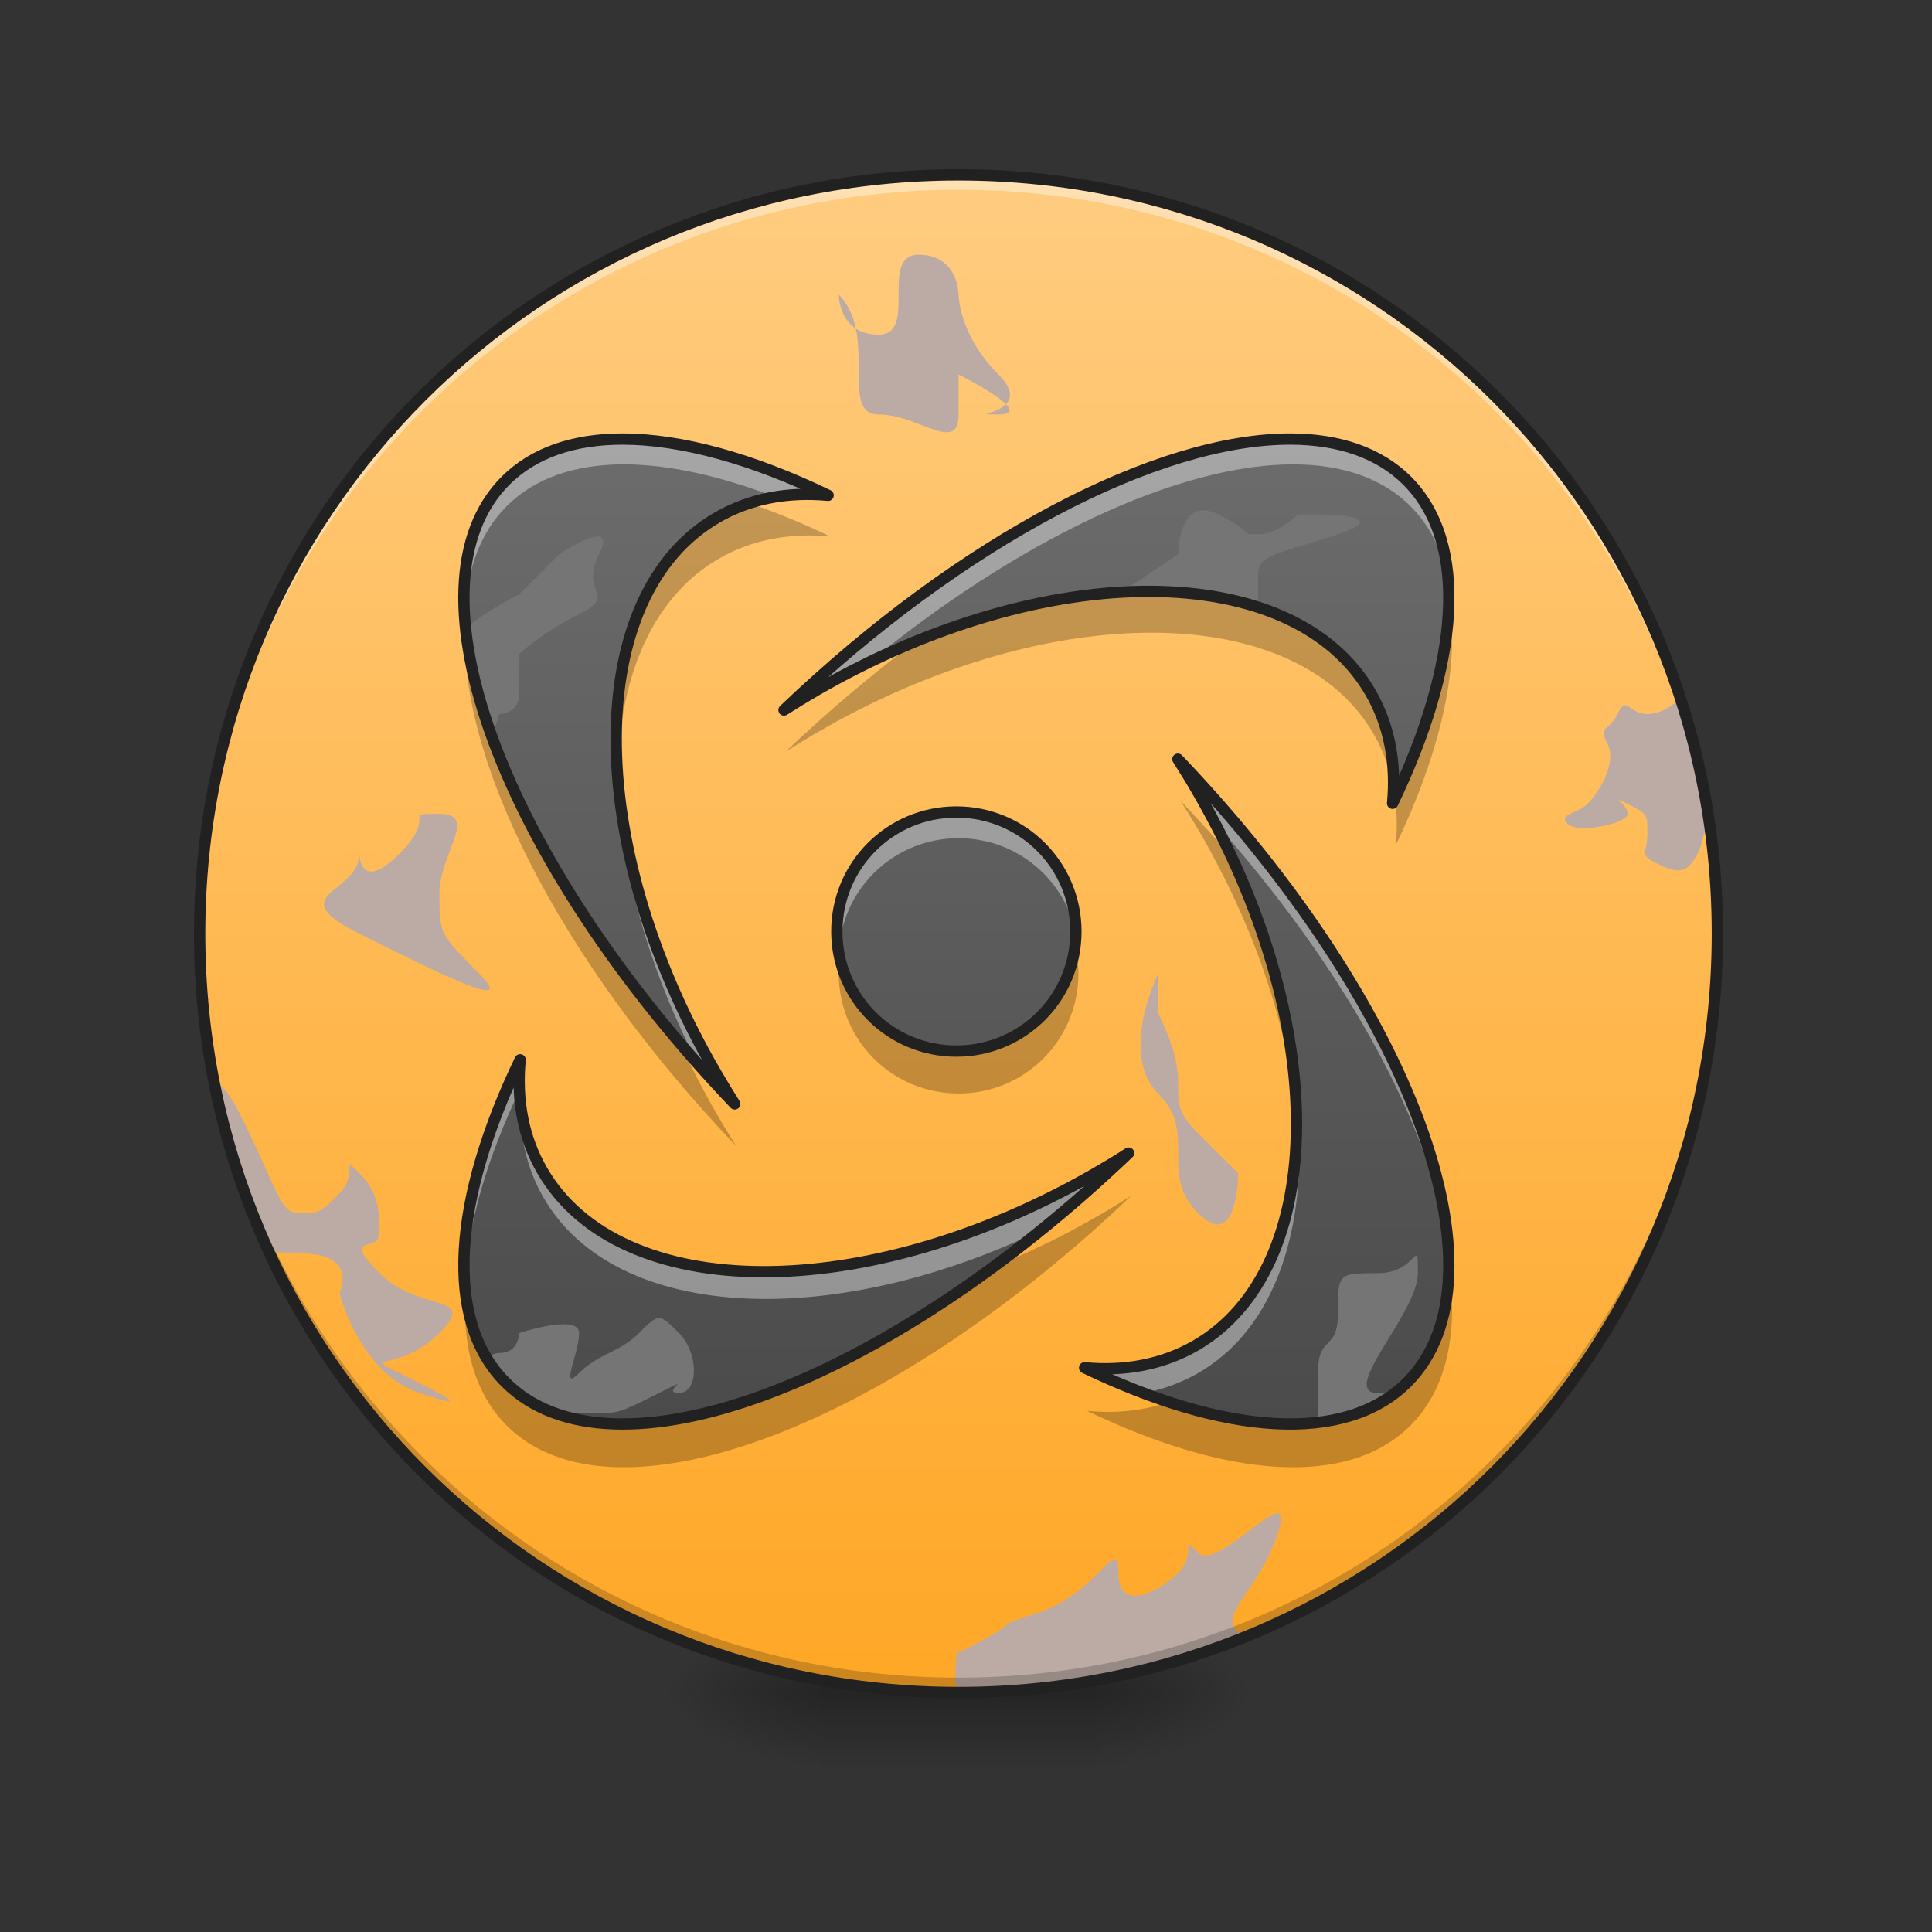 <?xml version="1.0" encoding="UTF-8"?>
<svg xmlns="http://www.w3.org/2000/svg" xmlns:xlink="http://www.w3.org/1999/xlink" width="64px" height="64px" viewBox="0 0 64 64" version="1.1">
<rect x="0" y="0" width="64" height="64" fill="#333333" stroke="none"/>
<defs>
<radialGradient id="radial0" gradientUnits="userSpaceOnUse" cx="450.909" cy="189.579" fx="450.909" fy="189.579" r="21.167" gradientTransform="matrix(0,-0.156,-0.281,-0,89.046,127.191)">
<stop offset="0" style="stop-color:rgb(0%,0%,0%);stop-opacity:0.314;"/>
<stop offset="0.222" style="stop-color:rgb(0%,0%,0%);stop-opacity:0.275;"/>
<stop offset="1" style="stop-color:rgb(0%,0%,0%);stop-opacity:0;"/>
</radialGradient>
<radialGradient id="radial1" gradientUnits="userSpaceOnUse" cx="450.909" cy="189.579" fx="450.909" fy="189.579" r="21.167" gradientTransform="matrix(-0,0.156,0.281,0,-25.54,-15.055)">
<stop offset="0" style="stop-color:rgb(0%,0%,0%);stop-opacity:0.314;"/>
<stop offset="0.222" style="stop-color:rgb(0%,0%,0%);stop-opacity:0.275;"/>
<stop offset="1" style="stop-color:rgb(0%,0%,0%);stop-opacity:0;"/>
</radialGradient>
<radialGradient id="radial2" gradientUnits="userSpaceOnUse" cx="450.909" cy="189.579" fx="450.909" fy="189.579" r="21.167" gradientTransform="matrix(-0,-0.156,0.281,-0,-25.54,127.191)">
<stop offset="0" style="stop-color:rgb(0%,0%,0%);stop-opacity:0.314;"/>
<stop offset="0.222" style="stop-color:rgb(0%,0%,0%);stop-opacity:0.275;"/>
<stop offset="1" style="stop-color:rgb(0%,0%,0%);stop-opacity:0;"/>
</radialGradient>
<radialGradient id="radial3" gradientUnits="userSpaceOnUse" cx="450.909" cy="189.579" fx="450.909" fy="189.579" r="21.167" gradientTransform="matrix(0,0.156,-0.281,0,89.046,-15.055)">
<stop offset="0" style="stop-color:rgb(0%,0%,0%);stop-opacity:0.314;"/>
<stop offset="0.222" style="stop-color:rgb(0%,0%,0%);stop-opacity:0.275;"/>
<stop offset="1" style="stop-color:rgb(0%,0%,0%);stop-opacity:0;"/>
</radialGradient>
<linearGradient id="linear0" gradientUnits="userSpaceOnUse" x1="255.323" y1="233.5" x2="255.323" y2="254.667" gradientTransform="matrix(0.027,0,0,0.125,24.931,26.878)">
<stop offset="0" style="stop-color:rgb(0%,0%,0%);stop-opacity:0.275;"/>
<stop offset="1" style="stop-color:rgb(0%,0%,0%);stop-opacity:0;"/>
</linearGradient>
<linearGradient id="linear1" gradientUnits="userSpaceOnUse" x1="254" y1="-168.667" x2="254" y2="233.5" gradientTransform="matrix(0.125,0,0,0.125,0,26.878)">
<stop offset="0" style="stop-color:rgb(100%,80%,50.196%);stop-opacity:1;"/>
<stop offset="1" style="stop-color:rgb(100%,65.49%,14.902%);stop-opacity:1;"/>
</linearGradient>
<linearGradient id="linear2" gradientUnits="userSpaceOnUse" x1="960" y1="1695.118" x2="960" y2="175.118" gradientTransform="matrix(0.033,0,0,0.033,0,0)">
<stop offset="0" style="stop-color:rgb(25.882%,25.882%,25.882%);stop-opacity:1;"/>
<stop offset="1" style="stop-color:rgb(45.882%,45.882%,45.882%);stop-opacity:1;"/>
</linearGradient>
</defs>
<g id="surface1">
<path style=" stroke:none;fill-rule:nonzero;fill:url(#radial0);" d="M 36.383 56.066 L 41.676 56.066 L 41.676 53.422 L 36.383 53.422 Z M 36.383 56.066 "/>
<path style=" stroke:none;fill-rule:nonzero;fill:url(#radial1);" d="M 27.121 56.066 L 21.832 56.066 L 21.832 58.715 L 27.121 58.715 Z M 27.121 56.066 "/>
<path style=" stroke:none;fill-rule:nonzero;fill:url(#radial2);" d="M 27.121 56.066 L 21.832 56.066 L 21.832 53.422 L 27.121 53.422 Z M 27.121 56.066 "/>
<path style=" stroke:none;fill-rule:nonzero;fill:url(#radial3);" d="M 36.383 56.066 L 41.676 56.066 L 41.676 58.715 L 36.383 58.715 Z M 36.383 56.066 "/>
<path style=" stroke:none;fill-rule:nonzero;fill:url(#linear0);" d="M 27.121 55.406 L 36.383 55.406 L 36.383 58.715 L 27.121 58.715 Z M 27.121 55.406 "/>
<path style=" stroke:none;fill-rule:nonzero;fill:url(#linear1);" d="M 31.754 5.793 C 45.637 5.793 56.891 17.047 56.891 30.93 C 56.891 44.812 45.637 56.066 31.754 56.066 C 17.871 56.066 6.613 44.812 6.613 30.93 C 6.613 17.047 17.871 5.793 31.754 5.793 Z M 31.754 5.793 "/>
<path style=" stroke:none;fill-rule:nonzero;fill:rgb(73.725%,66.667%,64.314%);fill-opacity:1;" d="M 42.324 50.133 C 41.867 50.125 40.199 51.945 39.691 51.438 C 39.031 50.777 39.691 51.438 39.031 52.098 C 38.367 52.762 37.047 53.422 37.047 52.098 C 37.047 50.777 36.383 52.762 34.398 53.422 C 32.414 54.082 34.398 53.422 31.754 54.746 C 31.754 54.402 31.578 55.117 31.68 56.066 C 31.703 56.066 31.727 56.066 31.754 56.066 C 35.09 56.066 38.273 55.422 41.184 54.254 C 41.125 54.191 41.066 54.137 41.016 54.082 C 40.352 53.422 41.676 52.762 42.336 50.777 C 42.492 50.309 42.465 50.137 42.324 50.133 Z M 42.324 50.133 "/>
<path style=" stroke:none;fill-rule:nonzero;fill:rgb(0%,0%,0%);fill-opacity:0.196;" d="M 31.754 56.066 C 17.828 56.066 6.613 44.855 6.613 30.93 C 6.613 30.848 6.617 30.766 6.617 30.684 C 6.746 44.496 17.91 55.574 31.754 55.574 C 45.598 55.574 56.758 44.496 56.891 30.684 C 56.891 30.766 56.891 30.848 56.891 30.93 C 56.891 44.855 45.68 56.066 31.754 56.066 Z M 31.754 56.066 "/>
<path style=" stroke:none;fill-rule:nonzero;fill:rgb(100%,100%,100%);fill-opacity:0.392;" d="M 31.754 5.793 C 17.828 5.793 6.613 17.004 6.613 30.93 C 6.613 31.012 6.617 31.094 6.617 31.176 C 6.746 17.363 17.91 6.285 31.754 6.285 C 45.598 6.285 56.758 17.363 56.891 31.176 C 56.891 31.094 56.891 31.012 56.891 30.93 C 56.891 17.004 45.68 5.793 31.754 5.793 Z M 31.754 5.793 "/>
<path style=" stroke:none;fill-rule:nonzero;fill:rgb(73.725%,66.667%,64.314%);fill-opacity:1;" d="M 55.66 23.113 C 55.41 23.391 54.992 23.652 54.574 23.652 C 53.914 23.652 53.914 22.992 53.582 23.652 C 53.254 24.316 52.922 23.984 53.254 24.645 C 53.582 25.309 52.922 26.301 52.59 26.629 C 52.262 26.961 51.598 26.961 51.93 27.293 C 52.262 27.621 53.914 27.293 53.914 26.961 C 53.914 26.629 53.254 26.301 53.914 26.629 C 54.574 26.961 54.574 26.961 54.574 27.621 C 54.574 28.285 54.246 28.285 54.906 28.613 C 55.566 28.945 55.898 28.945 56.23 28.285 C 56.508 27.727 56.316 27.637 56.652 27.426 C 56.445 25.941 56.113 24.5 55.66 23.113 Z M 55.66 23.113 "/>
<path style=" stroke:none;fill-rule:nonzero;fill:rgb(73.725%,66.667%,64.314%);fill-opacity:1;" d="M 7.07 35.738 C 7.453 37.734 8.074 39.648 8.898 41.441 C 9.168 41.484 9.5 41.516 9.922 41.516 C 11.906 41.516 11.246 42.836 11.246 42.836 C 11.246 42.836 11.906 45.484 13.891 46.145 C 15.875 46.805 14.555 46.145 13.23 45.484 C 11.906 44.82 13.23 45.484 14.555 44.16 C 15.875 42.836 13.891 43.5 12.57 42.176 C 11.246 40.852 12.57 41.516 12.57 40.852 C 12.57 40.191 12.57 39.531 11.906 38.867 C 11.246 38.207 11.906 38.867 11.246 39.531 C 10.586 40.191 10.586 40.191 9.922 40.191 C 9.262 40.191 9.262 39.531 7.938 36.883 C 7.648 36.301 7.355 35.941 7.07 35.738 Z M 7.07 35.738 "/>
<path style=" stroke:none;fill-rule:nonzero;fill:rgb(12.941%,12.941%,12.941%);fill-opacity:1;" d="M 31.754 5.605 C 17.727 5.605 6.426 16.902 6.426 30.93 C 6.426 44.957 17.727 56.254 31.754 56.254 C 45.781 56.254 57.078 44.957 57.078 30.93 C 57.078 16.902 45.781 5.605 31.754 5.605 Z M 31.754 5.98 C 45.578 5.98 56.703 17.105 56.703 30.93 C 56.703 44.754 45.578 55.879 31.754 55.879 C 17.926 55.879 6.801 44.754 6.801 30.93 C 6.801 17.105 17.926 5.98 31.754 5.98 Z M 31.754 5.98 "/>
<path style=" stroke:none;fill-rule:nonzero;fill:url(#linear2);" d="M 42.867 14.578 C 38.457 14.562 31.977 17.902 26.031 23.574 C 26.387 23.348 26.75 23.125 27.121 22.91 C 34.738 18.512 42.938 18.547 45.504 22.992 C 46.133 24.082 46.363 25.336 46.238 26.672 C 48.457 22.059 48.797 18.035 46.723 15.961 C 45.789 15.031 44.465 14.586 42.867 14.578 Z M 20.676 14.578 C 19.062 14.578 17.723 15.023 16.785 15.961 C 13.277 19.469 16.672 28.559 24.395 36.652 C 24.168 36.297 23.949 35.934 23.734 35.562 C 19.336 27.945 19.371 19.746 23.816 17.18 C 24.906 16.551 26.16 16.32 27.496 16.445 C 24.973 15.23 22.625 14.582 20.676 14.578 Z M 39.109 25.207 C 39.336 25.562 39.559 25.926 39.773 26.301 C 44.172 33.918 44.133 42.113 39.691 44.68 C 38.598 45.309 37.344 45.539 36.012 45.414 C 40.625 47.633 44.648 47.973 46.723 45.898 C 50.23 42.391 46.836 33.301 39.109 25.207 Z M 31.754 26.961 C 29.555 26.961 27.785 28.73 27.785 30.93 C 27.785 33.129 29.555 34.898 31.754 34.898 C 33.953 34.898 35.723 33.129 35.723 30.93 C 35.723 28.73 33.953 26.961 31.754 26.961 Z M 17.27 35.188 C 15.051 39.801 14.711 43.824 16.785 45.898 C 20.293 49.406 29.379 46.012 37.473 38.285 C 37.121 38.516 36.754 38.734 36.383 38.949 C 28.766 43.348 20.57 43.312 18.004 38.867 C 17.371 37.777 17.145 36.523 17.27 35.188 Z M 17.27 35.188 "/>
<path style=" stroke:none;fill-rule:nonzero;fill:rgb(100%,100%,100%);fill-opacity:0.392;" d="M 42.867 14.578 C 38.457 14.562 31.977 17.902 26.031 23.574 C 26.387 23.348 26.75 23.125 27.121 22.91 C 27.594 22.637 28.07 22.383 28.543 22.141 C 33.746 17.84 39.07 15.371 42.867 15.383 C 44.465 15.391 45.789 15.836 46.723 16.766 C 47.582 17.625 48.027 18.82 48.094 20.254 C 48.176 18.461 47.738 16.977 46.723 15.961 C 45.789 15.031 44.465 14.586 42.867 14.578 Z M 20.676 14.578 C 19.062 14.578 17.723 15.023 16.785 15.961 C 15.77 16.977 15.332 18.465 15.41 20.258 C 15.48 18.824 15.926 17.629 16.785 16.766 C 17.723 15.828 19.062 15.383 20.676 15.383 C 22.172 15.387 23.898 15.77 25.762 16.496 C 26.316 16.406 26.898 16.391 27.496 16.445 C 24.973 15.23 22.625 14.582 20.676 14.578 Z M 20.465 24.941 C 20.379 28.02 21.27 31.68 23.137 35.277 C 23.543 35.738 23.961 36.195 24.395 36.652 C 24.168 36.297 23.949 35.934 23.734 35.562 C 21.637 31.93 20.547 28.164 20.465 24.941 Z M 39.109 25.207 C 39.336 25.562 39.559 25.926 39.773 26.301 C 39.98 26.66 40.18 27.023 40.367 27.387 C 45.098 32.738 47.914 38.359 48.094 42.406 C 48.305 37.992 44.941 31.316 39.109 25.207 Z M 46.258 26.387 C 46.254 26.484 46.246 26.578 46.238 26.672 C 46.246 26.652 46.258 26.629 46.27 26.609 C 46.266 26.535 46.262 26.461 46.258 26.387 Z M 31.754 26.961 C 29.555 26.961 27.785 28.73 27.785 30.93 C 27.785 31.066 27.789 31.199 27.805 31.332 C 28.004 29.324 29.691 27.766 31.754 27.766 C 33.816 27.766 35.5 29.324 35.703 31.332 C 35.715 31.199 35.723 31.066 35.723 30.93 C 35.723 28.73 33.953 26.961 31.754 26.961 Z M 17.27 35.188 C 15.969 37.887 15.316 40.387 15.41 42.41 C 15.496 40.562 16.125 38.387 17.238 36.055 C 17.23 35.77 17.242 35.48 17.27 35.188 Z M 17.246 36.277 C 17.18 37.504 17.418 38.66 18.004 39.672 C 20.41 43.84 27.77 44.133 34.957 40.523 C 35.805 39.824 36.645 39.078 37.473 38.285 C 37.121 38.516 36.754 38.734 36.383 38.949 C 28.766 43.348 20.57 43.312 18.004 38.867 C 17.547 38.078 17.301 37.203 17.246 36.277 Z M 43.043 37.727 C 42.953 40.891 41.836 43.441 39.691 44.68 C 38.598 45.309 37.344 45.539 36.012 45.414 C 36.598 45.699 37.18 45.949 37.746 46.172 C 38.434 46.059 39.086 45.832 39.691 45.484 C 42.016 44.145 43.133 41.262 43.043 37.727 Z M 43.043 37.727 "/>
<path style=" stroke:none;fill-rule:nonzero;fill:rgb(45.882%,45.882%,45.882%);fill-opacity:1;" d="M 39.871 16.902 C 39.031 16.895 39.031 18.359 39.031 18.359 L 37.062 19.672 C 38.762 19.559 40.332 19.711 41.676 20.129 L 41.676 19.023 C 41.676 18.359 42.336 18.359 44.32 17.699 C 46.305 17.039 43.66 17.039 43.66 17.039 L 43 17.039 C 43 17.039 42.336 17.699 41.676 17.699 C 41.016 17.699 41.676 17.699 40.352 17.039 C 40.168 16.945 40.008 16.906 39.871 16.902 Z M 39.871 16.902 "/>
<path style=" stroke:none;fill-rule:nonzero;fill:rgb(0%,0%,0%);fill-opacity:0.235;" d="M 24.902 16.699 C 24.527 16.82 24.16 16.98 23.816 17.18 C 21.434 18.555 20.316 21.551 20.473 25.207 C 20.613 22.16 21.727 19.711 23.816 18.504 C 24.906 17.875 26.16 17.645 27.496 17.77 C 26.605 17.34 25.738 16.984 24.902 16.699 Z M 38.207 19.637 C 35.75 19.625 32.953 20.219 30.121 21.414 C 28.75 22.449 27.379 23.613 26.031 24.895 C 26.387 24.668 26.75 24.449 27.121 24.234 C 34.738 19.836 42.938 19.871 45.504 24.316 C 45.918 25.031 46.156 25.82 46.238 26.652 C 46.359 25.324 46.129 24.078 45.504 22.992 C 44.219 20.77 41.527 19.648 38.207 19.637 Z M 48.078 20.523 C 47.949 22.328 47.316 24.43 46.242 26.668 C 46.281 27.098 46.281 27.543 46.238 27.996 C 47.59 25.184 48.242 22.59 48.078 20.523 Z M 15.426 20.527 C 15.074 24.938 18.457 31.75 24.395 37.973 C 24.168 37.621 23.949 37.258 23.734 36.883 C 23.297 36.129 22.906 35.371 22.559 34.609 C 18.281 29.582 15.707 24.383 15.426 20.527 Z M 39.109 26.531 C 39.336 26.887 39.559 27.25 39.773 27.621 C 41.812 31.156 42.898 34.812 43.031 37.977 C 43.16 35.18 42.465 31.879 40.949 28.57 C 40.367 27.887 39.754 27.207 39.109 26.531 Z M 27.84 31.59 C 27.805 31.805 27.785 32.027 27.785 32.254 C 27.785 34.453 29.555 36.223 31.754 36.223 C 33.953 36.223 35.723 34.453 35.723 32.254 C 35.723 32.027 35.703 31.805 35.668 31.59 C 35.355 33.473 33.727 34.898 31.754 34.898 C 29.781 34.898 28.152 33.473 27.84 31.59 Z M 17.27 36.512 C 17.266 36.512 17.266 36.516 17.266 36.516 C 17.266 36.52 17.266 36.523 17.266 36.527 C 17.266 36.523 17.27 36.516 17.27 36.512 Z M 37.473 39.609 C 37.121 39.836 36.754 40.059 36.383 40.273 C 35.391 40.848 34.383 41.348 33.383 41.77 C 26.512 46.949 19.711 48.824 16.785 45.898 C 15.977 45.09 15.531 43.98 15.426 42.66 C 15.289 44.574 15.719 46.156 16.785 47.223 C 20.293 50.73 29.379 47.336 37.473 39.609 Z M 48.078 42.656 C 47.973 43.98 47.531 45.09 46.723 45.898 C 45.047 47.574 42.102 47.672 38.602 46.484 C 37.793 46.742 36.922 46.824 36.012 46.738 C 40.625 48.957 44.648 49.297 46.723 47.223 C 47.789 46.156 48.219 44.57 48.078 42.656 Z M 48.078 42.656 "/>
<path style=" stroke:none;fill-rule:nonzero;fill:rgb(45.882%,45.882%,45.882%);fill-opacity:1;" d="M 19.805 17.773 C 19.418 17.766 18.523 18.359 18.523 18.359 L 17.199 19.684 C 17.199 19.684 16.148 20.211 15.449 20.793 C 15.559 21.891 15.844 23.094 16.297 24.363 C 16.457 23.973 16.539 23.652 16.539 23.652 C 16.539 23.652 17.199 23.652 17.199 22.992 L 17.199 21.668 C 17.199 21.668 17.859 21.008 19.184 20.344 C 20.508 19.684 19.184 19.684 19.844 18.359 C 20.062 17.926 19.996 17.777 19.805 17.773 Z M 19.805 17.773 "/>
<path style=" stroke:none;fill-rule:nonzero;fill:rgb(45.882%,45.882%,45.882%);fill-opacity:1;" d="M 21.832 43.664 C 21.664 43.664 21.5 43.828 21.168 44.16 C 20.508 44.82 19.844 44.82 19.184 45.484 C 18.523 46.145 19.184 44.82 19.184 44.16 C 19.184 43.5 17.199 44.16 17.199 44.16 C 17.199 44.16 17.199 44.82 16.539 44.82 C 16.391 44.82 16.242 44.891 16.102 45 C 16.289 45.328 16.516 45.629 16.785 45.898 C 17.168 46.281 17.621 46.586 18.129 46.805 L 19.844 46.805 C 20.508 46.805 20.508 46.805 21.832 46.145 C 23.152 45.484 21.832 46.145 22.492 46.145 C 23.152 46.145 23.152 44.82 22.492 44.16 C 22.16 43.828 21.996 43.664 21.832 43.664 Z M 21.832 43.664 "/>
<path style=" stroke:none;fill-rule:nonzero;fill:rgb(45.882%,45.882%,45.882%);fill-opacity:1;" d="M 46.922 41.59 C 46.824 41.578 46.535 42.176 45.645 42.176 C 44.32 42.176 44.32 42.176 44.32 43.5 C 44.32 44.82 43.66 44.16 43.66 45.484 L 43.66 47.238 C 44.836 47.117 45.836 46.719 46.594 46.02 C 46.328 46.094 46.012 46.145 45.645 46.145 C 44.32 46.145 46.969 43.5 46.969 42.176 C 46.969 41.742 46.969 41.594 46.922 41.59 Z M 46.922 41.59 "/>
<path style="fill:none;stroke-width:11.339;stroke-linecap:round;stroke-linejoin:round;stroke:rgb(12.941%,12.941%,12.941%);stroke-opacity:1;stroke-miterlimit:4;" d="M 1296.018 440.745 C 1162.684 440.273 966.758 541.248 787.011 712.727 C 797.759 705.878 808.742 699.146 819.961 692.65 C 1050.254 559.671 1298.144 560.734 1375.735 695.131 C 1394.749 728.08 1401.717 765.99 1397.937 806.38 C 1465.018 666.905 1475.292 545.263 1412.582 482.552 C 1384.356 454.445 1344.321 440.982 1296.018 440.745 Z M 625.098 440.745 C 576.323 440.745 535.815 454.209 507.471 482.552 C 401.418 588.605 504.046 863.422 737.528 1108.123 C 730.678 1097.376 724.065 1086.392 717.569 1075.173 C 584.59 844.88 585.653 596.99 720.049 519.399 C 752.999 500.385 790.909 493.417 831.299 497.197 C 755.007 460.468 684.029 440.863 625.098 440.745 Z M 1182.407 762.093 C 1189.257 772.84 1195.988 783.823 1202.484 795.16 C 1335.463 1025.453 1334.282 1273.225 1200.004 1350.816 C 1166.936 1369.83 1129.026 1376.798 1088.754 1373.019 C 1228.229 1440.099 1349.871 1450.373 1412.582 1387.663 C 1518.635 1281.61 1416.007 1006.794 1182.407 762.093 Z M 960.026 815.119 C 893.537 815.119 840.038 868.618 840.038 935.108 C 840.038 1001.597 893.537 1055.096 960.026 1055.096 C 1026.516 1055.096 1080.015 1001.597 1080.015 935.108 C 1080.015 868.618 1026.516 815.119 960.026 815.119 Z M 522.116 1063.835 C 455.035 1203.31 444.761 1324.952 507.471 1387.663 C 613.524 1493.716 888.222 1391.088 1132.923 1157.488 C 1122.294 1164.456 1111.193 1171.069 1099.974 1177.565 C 869.681 1310.544 621.909 1309.481 544.318 1175.085 C 525.186 1142.135 518.336 1104.225 522.116 1063.835 Z M 522.116 1063.835 " transform="matrix(0.033,0,0,0.033,0,0)"/>
<path style=" stroke:none;fill-rule:nonzero;fill:rgb(73.725%,66.667%,64.314%);fill-opacity:1;" d="M 27.785 9.762 C 29.105 11.086 27.785 13.73 29.105 13.73 C 30.43 13.73 31.754 15.055 31.754 13.73 C 31.754 12.406 31.754 12.406 31.754 12.406 C 31.754 12.406 34.398 13.73 33.074 13.73 C 31.754 13.73 34.398 13.73 33.074 12.406 C 31.754 11.086 31.754 9.762 31.754 9.762 C 31.754 9.762 31.754 8.438 30.43 8.438 C 29.105 8.438 30.43 11.086 29.105 11.086 C 27.785 11.086 27.785 9.762 27.785 9.762 Z M 27.785 9.762 "/>
<path style=" stroke:none;fill-rule:nonzero;fill:rgb(73.725%,66.667%,64.314%);fill-opacity:1;" d="M 11.906 28.285 C 11.906 29.605 9.262 29.605 11.906 30.93 C 14.555 32.254 17.199 33.574 15.875 32.254 C 14.555 30.93 14.555 30.93 14.555 29.605 C 14.555 28.285 15.875 26.961 14.555 26.961 C 13.23 26.961 14.555 26.961 13.23 28.285 C 11.906 29.605 11.906 28.285 11.906 28.285 Z M 11.906 28.285 "/>
<path style=" stroke:none;fill-rule:nonzero;fill:rgb(73.725%,66.667%,64.314%);fill-opacity:1;" d="M 38.367 33.574 C 39.691 36.223 38.367 36.223 39.691 37.547 C 41.016 38.867 41.016 38.867 41.016 38.867 C 41.016 38.867 41.016 41.516 39.691 40.191 C 38.367 38.867 39.691 37.547 38.367 36.223 C 37.047 34.898 38.367 32.254 38.367 32.254 Z M 38.367 33.574 "/>
</g>
</svg>
